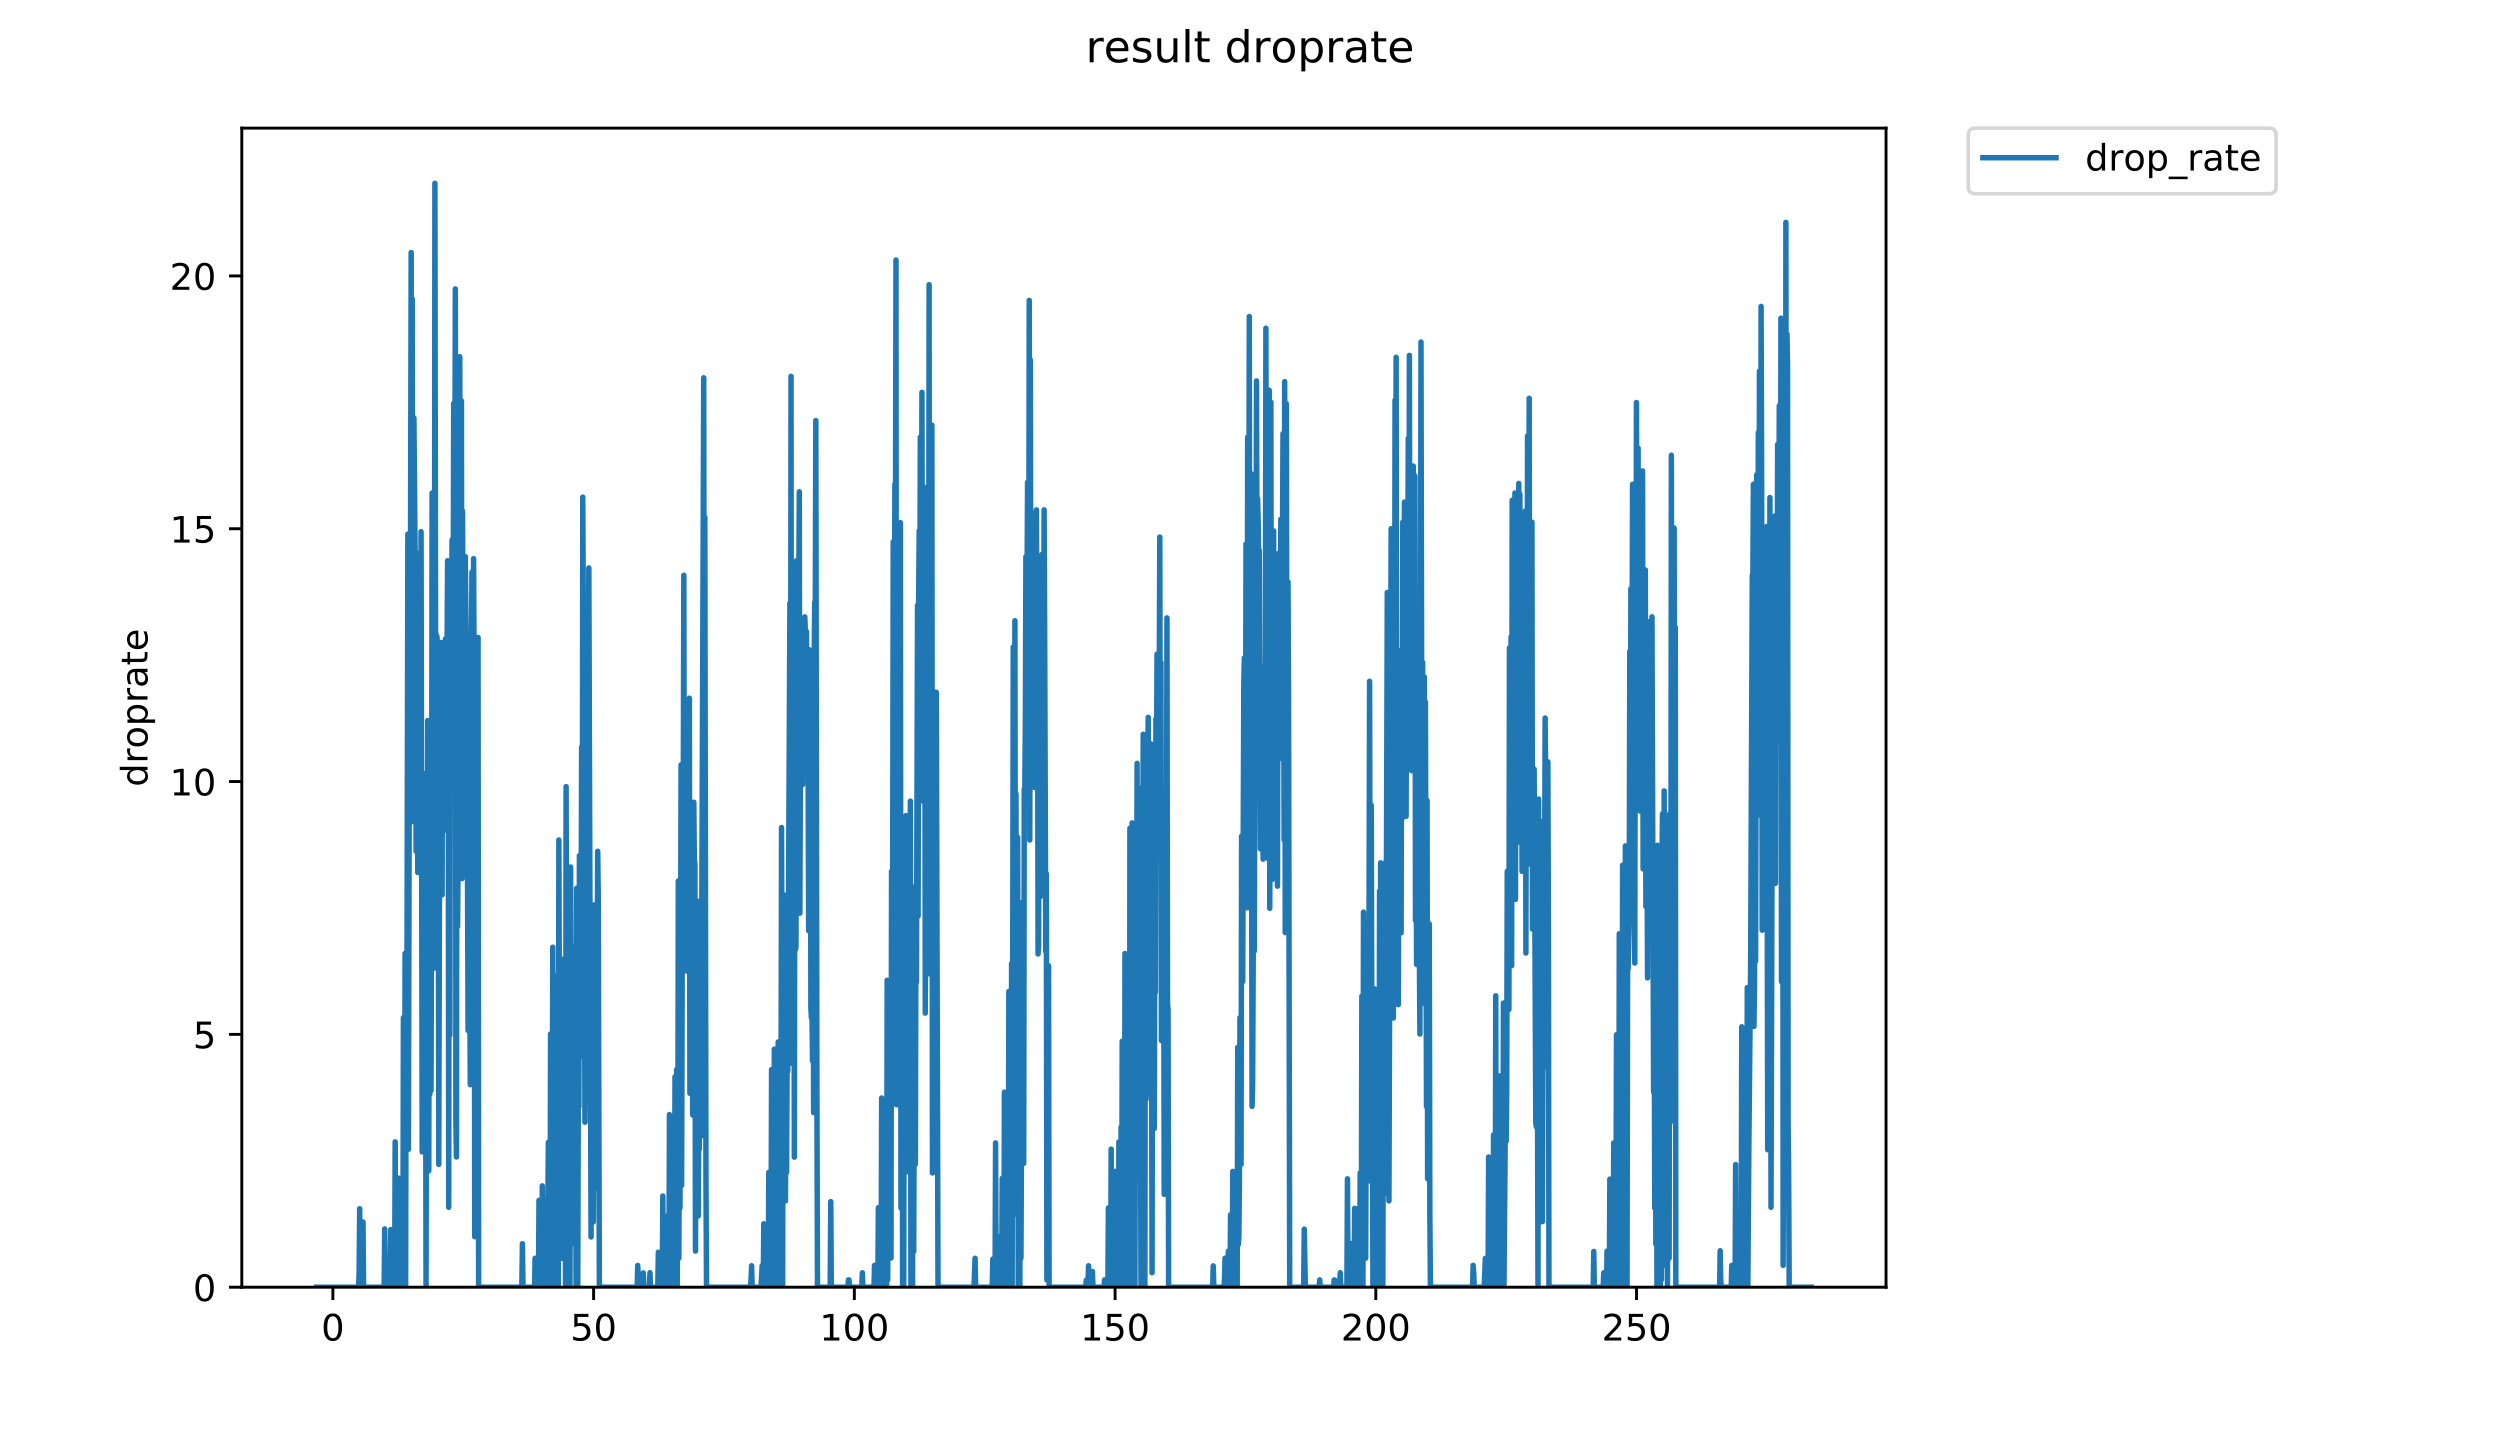 <?xml version="1.0" encoding="utf-8" standalone="no"?>
<!DOCTYPE svg PUBLIC "-//W3C//DTD SVG 1.1//EN"
  "http://www.w3.org/Graphics/SVG/1.1/DTD/svg11.dtd">
<!-- Created with matplotlib (https://matplotlib.org/) -->
<svg height="396pt" version="1.1" viewBox="0 0 684 396" width="684pt" xmlns="http://www.w3.org/2000/svg" xmlns:xlink="http://www.w3.org/1999/xlink">
 <defs>
  <style type="text/css">
*{stroke-linecap:butt;stroke-linejoin:round;}
  </style>
 </defs>
 <g id="figure_1">
  <g id="patch_1">
   <path d="M 0 396 
L 684 396 
L 684 0 
L 0 0 
z
" style="fill:#ffffff;"/>
  </g>
  <g id="axes_1">
   <g id="patch_2">
    <path d="M 66.159 352.174 
L 516.019 352.174 
L 516.019 35.062 
L 66.159 35.062 
z
" style="fill:#ffffff;"/>
   </g>
   <g id="matplotlib.axis_1">
    <g id="xtick_1">
     <g id="line2d_1">
      <defs>
       <path d="M 0 0 
L 0 3.5 
" id="mefcfce3658" style="stroke:#000000;stroke-width:0.8;"/>
      </defs>
      <g>
       <use style="stroke:#000000;stroke-width:0.8;" x="91.073" xlink:href="#mefcfce3658" y="352.174"/>
      </g>
     </g>
     <g id="text_1">
      <!-- 0 -->
      <defs>
       <path d="M 31.781 66.406 
Q 24.172 66.406 20.328 58.906 
Q 16.5 51.422 16.5 36.375 
Q 16.5 21.391 20.328 13.891 
Q 24.172 6.391 31.781 6.391 
Q 39.453 6.391 43.281 13.891 
Q 47.125 21.391 47.125 36.375 
Q 47.125 51.422 43.281 58.906 
Q 39.453 66.406 31.781 66.406 
z
M 31.781 74.219 
Q 44.047 74.219 50.516 64.516 
Q 56.984 54.828 56.984 36.375 
Q 56.984 17.969 50.516 8.266 
Q 44.047 -1.422 31.781 -1.422 
Q 19.531 -1.422 13.062 8.266 
Q 6.594 17.969 6.594 36.375 
Q 6.594 54.828 13.062 64.516 
Q 19.531 74.219 31.781 74.219 
z
" id="DejaVuSans-48"/>
      </defs>
      <g transform="translate(87.891 366.773)scale(0.1 -0.1)">
       <use xlink:href="#DejaVuSans-48"/>
      </g>
     </g>
    </g>
    <g id="xtick_2">
     <g id="line2d_2">
      <g>
       <use style="stroke:#000000;stroke-width:0.8;" x="162.41" xlink:href="#mefcfce3658" y="352.174"/>
      </g>
     </g>
     <g id="text_2">
      <!-- 50 -->
      <defs>
       <path d="M 10.797 72.906 
L 49.516 72.906 
L 49.516 64.594 
L 19.828 64.594 
L 19.828 46.734 
Q 21.969 47.469 24.109 47.828 
Q 26.266 48.188 28.422 48.188 
Q 40.625 48.188 47.75 41.5 
Q 54.891 34.812 54.891 23.391 
Q 54.891 11.625 47.562 5.094 
Q 40.234 -1.422 26.906 -1.422 
Q 22.312 -1.422 17.547 -0.641 
Q 12.797 0.141 7.719 1.703 
L 7.719 11.625 
Q 12.109 9.234 16.797 8.062 
Q 21.484 6.891 26.703 6.891 
Q 35.156 6.891 40.078 11.328 
Q 45.016 15.766 45.016 23.391 
Q 45.016 31 40.078 35.438 
Q 35.156 39.891 26.703 39.891 
Q 22.75 39.891 18.812 39.016 
Q 14.891 38.141 10.797 36.281 
z
" id="DejaVuSans-53"/>
      </defs>
      <g transform="translate(156.048 366.773)scale(0.1 -0.1)">
       <use xlink:href="#DejaVuSans-53"/>
       <use x="63.623" xlink:href="#DejaVuSans-48"/>
      </g>
     </g>
    </g>
    <g id="xtick_3">
     <g id="line2d_3">
      <g>
       <use style="stroke:#000000;stroke-width:0.8;" x="233.747" xlink:href="#mefcfce3658" y="352.174"/>
      </g>
     </g>
     <g id="text_3">
      <!-- 100 -->
      <defs>
       <path d="M 12.406 8.297 
L 28.516 8.297 
L 28.516 63.922 
L 10.984 60.406 
L 10.984 69.391 
L 28.422 72.906 
L 38.281 72.906 
L 38.281 8.297 
L 54.391 8.297 
L 54.391 0 
L 12.406 0 
z
" id="DejaVuSans-49"/>
      </defs>
      <g transform="translate(224.204 366.773)scale(0.1 -0.1)">
       <use xlink:href="#DejaVuSans-49"/>
       <use x="63.623" xlink:href="#DejaVuSans-48"/>
       <use x="127.246" xlink:href="#DejaVuSans-48"/>
      </g>
     </g>
    </g>
    <g id="xtick_4">
     <g id="line2d_4">
      <g>
       <use style="stroke:#000000;stroke-width:0.8;" x="305.085" xlink:href="#mefcfce3658" y="352.174"/>
      </g>
     </g>
     <g id="text_4">
      <!-- 150 -->
      <g transform="translate(295.541 366.773)scale(0.1 -0.1)">
       <use xlink:href="#DejaVuSans-49"/>
       <use x="63.623" xlink:href="#DejaVuSans-53"/>
       <use x="127.246" xlink:href="#DejaVuSans-48"/>
      </g>
     </g>
    </g>
    <g id="xtick_5">
     <g id="line2d_5">
      <g>
       <use style="stroke:#000000;stroke-width:0.8;" x="376.422" xlink:href="#mefcfce3658" y="352.174"/>
      </g>
     </g>
     <g id="text_5">
      <!-- 200 -->
      <defs>
       <path d="M 19.188 8.297 
L 53.609 8.297 
L 53.609 0 
L 7.328 0 
L 7.328 8.297 
Q 12.938 14.109 22.625 23.891 
Q 32.328 33.688 34.812 36.531 
Q 39.547 41.844 41.422 45.531 
Q 43.312 49.219 43.312 52.781 
Q 43.312 58.594 39.234 62.25 
Q 35.156 65.922 28.609 65.922 
Q 23.969 65.922 18.812 64.312 
Q 13.672 62.703 7.812 59.422 
L 7.812 69.391 
Q 13.766 71.781 18.938 73 
Q 24.125 74.219 28.422 74.219 
Q 39.75 74.219 46.484 68.547 
Q 53.219 62.891 53.219 53.422 
Q 53.219 48.922 51.531 44.891 
Q 49.859 40.875 45.406 35.406 
Q 44.188 33.984 37.641 27.219 
Q 31.109 20.453 19.188 8.297 
z
" id="DejaVuSans-50"/>
      </defs>
      <g transform="translate(366.879 366.773)scale(0.1 -0.1)">
       <use xlink:href="#DejaVuSans-50"/>
       <use x="63.623" xlink:href="#DejaVuSans-48"/>
       <use x="127.246" xlink:href="#DejaVuSans-48"/>
      </g>
     </g>
    </g>
    <g id="xtick_6">
     <g id="line2d_6">
      <g>
       <use style="stroke:#000000;stroke-width:0.8;" x="447.76" xlink:href="#mefcfce3658" y="352.174"/>
      </g>
     </g>
     <g id="text_6">
      <!-- 250 -->
      <g transform="translate(438.216 366.773)scale(0.1 -0.1)">
       <use xlink:href="#DejaVuSans-50"/>
       <use x="63.623" xlink:href="#DejaVuSans-53"/>
       <use x="127.246" xlink:href="#DejaVuSans-48"/>
      </g>
     </g>
    </g>
   </g>
   <g id="matplotlib.axis_2">
    <g id="ytick_1">
     <g id="line2d_7">
      <defs>
       <path d="M 0 0 
L -3.5 0 
" id="m36b62165d5" style="stroke:#000000;stroke-width:0.8;"/>
      </defs>
      <g>
       <use style="stroke:#000000;stroke-width:0.8;" x="66.159" xlink:href="#m36b62165d5" y="352.174"/>
      </g>
     </g>
     <g id="text_7">
      <!-- 0 -->
      <g transform="translate(52.796 355.973)scale(0.1 -0.1)">
       <use xlink:href="#DejaVuSans-48"/>
      </g>
     </g>
    </g>
    <g id="ytick_2">
     <g id="line2d_8">
      <g>
       <use style="stroke:#000000;stroke-width:0.8;" x="66.159" xlink:href="#m36b62165d5" y="283.004"/>
      </g>
     </g>
     <g id="text_8">
      <!-- 5 -->
      <g transform="translate(52.796 286.803)scale(0.1 -0.1)">
       <use xlink:href="#DejaVuSans-53"/>
      </g>
     </g>
    </g>
    <g id="ytick_3">
     <g id="line2d_9">
      <g>
       <use style="stroke:#000000;stroke-width:0.8;" x="66.159" xlink:href="#m36b62165d5" y="213.834"/>
      </g>
     </g>
     <g id="text_9">
      <!-- 10 -->
      <g transform="translate(46.434 217.633)scale(0.1 -0.1)">
       <use xlink:href="#DejaVuSans-49"/>
       <use x="63.623" xlink:href="#DejaVuSans-48"/>
      </g>
     </g>
    </g>
    <g id="ytick_4">
     <g id="line2d_10">
      <g>
       <use style="stroke:#000000;stroke-width:0.8;" x="66.159" xlink:href="#m36b62165d5" y="144.663"/>
      </g>
     </g>
     <g id="text_10">
      <!-- 15 -->
      <g transform="translate(46.434 148.463)scale(0.1 -0.1)">
       <use xlink:href="#DejaVuSans-49"/>
       <use x="63.623" xlink:href="#DejaVuSans-53"/>
      </g>
     </g>
    </g>
    <g id="ytick_5">
     <g id="line2d_11">
      <g>
       <use style="stroke:#000000;stroke-width:0.8;" x="66.159" xlink:href="#m36b62165d5" y="75.493"/>
      </g>
     </g>
     <g id="text_11">
      <!-- 20 -->
      <g transform="translate(46.434 79.292)scale(0.1 -0.1)">
       <use xlink:href="#DejaVuSans-50"/>
       <use x="63.623" xlink:href="#DejaVuSans-48"/>
      </g>
     </g>
    </g>
    <g id="text_12">
     <!-- droprate -->
     <defs>
      <path d="M 45.406 46.391 
L 45.406 75.984 
L 54.391 75.984 
L 54.391 0 
L 45.406 0 
L 45.406 8.203 
Q 42.578 3.328 38.25 0.953 
Q 33.938 -1.422 27.875 -1.422 
Q 17.969 -1.422 11.734 6.484 
Q 5.516 14.406 5.516 27.297 
Q 5.516 40.188 11.734 48.094 
Q 17.969 56 27.875 56 
Q 33.938 56 38.25 53.625 
Q 42.578 51.266 45.406 46.391 
z
M 14.797 27.297 
Q 14.797 17.391 18.875 11.75 
Q 22.953 6.109 30.078 6.109 
Q 37.203 6.109 41.297 11.75 
Q 45.406 17.391 45.406 27.297 
Q 45.406 37.203 41.297 42.844 
Q 37.203 48.484 30.078 48.484 
Q 22.953 48.484 18.875 42.844 
Q 14.797 37.203 14.797 27.297 
z
" id="DejaVuSans-100"/>
      <path d="M 41.109 46.297 
Q 39.594 47.172 37.812 47.578 
Q 36.031 48 33.891 48 
Q 26.266 48 22.188 43.047 
Q 18.109 38.094 18.109 28.812 
L 18.109 0 
L 9.078 0 
L 9.078 54.688 
L 18.109 54.688 
L 18.109 46.188 
Q 20.953 51.172 25.484 53.578 
Q 30.031 56 36.531 56 
Q 37.453 56 38.578 55.875 
Q 39.703 55.766 41.062 55.516 
z
" id="DejaVuSans-114"/>
      <path d="M 30.609 48.391 
Q 23.391 48.391 19.188 42.75 
Q 14.984 37.109 14.984 27.297 
Q 14.984 17.484 19.156 11.844 
Q 23.344 6.203 30.609 6.203 
Q 37.797 6.203 41.984 11.859 
Q 46.188 17.531 46.188 27.297 
Q 46.188 37.016 41.984 42.703 
Q 37.797 48.391 30.609 48.391 
z
M 30.609 56 
Q 42.328 56 49.016 48.375 
Q 55.719 40.766 55.719 27.297 
Q 55.719 13.875 49.016 6.219 
Q 42.328 -1.422 30.609 -1.422 
Q 18.844 -1.422 12.172 6.219 
Q 5.516 13.875 5.516 27.297 
Q 5.516 40.766 12.172 48.375 
Q 18.844 56 30.609 56 
z
" id="DejaVuSans-111"/>
      <path d="M 18.109 8.203 
L 18.109 -20.797 
L 9.078 -20.797 
L 9.078 54.688 
L 18.109 54.688 
L 18.109 46.391 
Q 20.953 51.266 25.266 53.625 
Q 29.594 56 35.594 56 
Q 45.562 56 51.781 48.094 
Q 58.016 40.188 58.016 27.297 
Q 58.016 14.406 51.781 6.484 
Q 45.562 -1.422 35.594 -1.422 
Q 29.594 -1.422 25.266 0.953 
Q 20.953 3.328 18.109 8.203 
z
M 48.688 27.297 
Q 48.688 37.203 44.609 42.844 
Q 40.531 48.484 33.406 48.484 
Q 26.266 48.484 22.188 42.844 
Q 18.109 37.203 18.109 27.297 
Q 18.109 17.391 22.188 11.75 
Q 26.266 6.109 33.406 6.109 
Q 40.531 6.109 44.609 11.75 
Q 48.688 17.391 48.688 27.297 
z
" id="DejaVuSans-112"/>
      <path d="M 34.281 27.484 
Q 23.391 27.484 19.188 25 
Q 14.984 22.516 14.984 16.5 
Q 14.984 11.719 18.141 8.906 
Q 21.297 6.109 26.703 6.109 
Q 34.188 6.109 38.703 11.406 
Q 43.219 16.703 43.219 25.484 
L 43.219 27.484 
z
M 52.203 31.203 
L 52.203 0 
L 43.219 0 
L 43.219 8.297 
Q 40.141 3.328 35.547 0.953 
Q 30.953 -1.422 24.312 -1.422 
Q 15.922 -1.422 10.953 3.297 
Q 6 8.016 6 15.922 
Q 6 25.141 12.172 29.828 
Q 18.359 34.516 30.609 34.516 
L 43.219 34.516 
L 43.219 35.406 
Q 43.219 41.609 39.141 45 
Q 35.062 48.391 27.688 48.391 
Q 23 48.391 18.547 47.266 
Q 14.109 46.141 10.016 43.891 
L 10.016 52.203 
Q 14.938 54.109 19.578 55.047 
Q 24.219 56 28.609 56 
Q 40.484 56 46.344 49.844 
Q 52.203 43.703 52.203 31.203 
z
" id="DejaVuSans-97"/>
      <path d="M 18.312 70.219 
L 18.312 54.688 
L 36.812 54.688 
L 36.812 47.703 
L 18.312 47.703 
L 18.312 18.016 
Q 18.312 11.328 20.141 9.422 
Q 21.969 7.516 27.594 7.516 
L 36.812 7.516 
L 36.812 0 
L 27.594 0 
Q 17.188 0 13.234 3.875 
Q 9.281 7.766 9.281 18.016 
L 9.281 47.703 
L 2.688 47.703 
L 2.688 54.688 
L 9.281 54.688 
L 9.281 70.219 
z
" id="DejaVuSans-116"/>
      <path d="M 56.203 29.594 
L 56.203 25.203 
L 14.891 25.203 
Q 15.484 15.922 20.484 11.062 
Q 25.484 6.203 34.422 6.203 
Q 39.594 6.203 44.453 7.469 
Q 49.312 8.734 54.109 11.281 
L 54.109 2.781 
Q 49.266 0.734 44.188 -0.344 
Q 39.109 -1.422 33.891 -1.422 
Q 20.797 -1.422 13.156 6.188 
Q 5.516 13.812 5.516 26.812 
Q 5.516 40.234 12.766 48.109 
Q 20.016 56 32.328 56 
Q 43.359 56 49.781 48.891 
Q 56.203 41.797 56.203 29.594 
z
M 47.219 32.234 
Q 47.125 39.594 43.094 43.984 
Q 39.062 48.391 32.422 48.391 
Q 24.906 48.391 20.391 44.141 
Q 15.875 39.891 15.188 32.172 
z
" id="DejaVuSans-101"/>
     </defs>
     <g transform="translate(40.354 215.236)rotate(-90)scale(0.1 -0.1)">
      <use xlink:href="#DejaVuSans-100"/>
      <use x="63.477" xlink:href="#DejaVuSans-114"/>
      <use x="104.559" xlink:href="#DejaVuSans-111"/>
      <use x="165.74" xlink:href="#DejaVuSans-112"/>
      <use x="229.217" xlink:href="#DejaVuSans-114"/>
      <use x="270.33" xlink:href="#DejaVuSans-97"/>
      <use x="331.609" xlink:href="#DejaVuSans-116"/>
      <use x="370.818" xlink:href="#DejaVuSans-101"/>
     </g>
    </g>
   </g>
   <g id="line2d_12">
    <path clip-path="url(#pb8de687a4a)" d="M 86.607 352.174 
L 98.104 352.174 
L 98.256 348.233 
L 98.409 330.711 
L 98.561 352.174 
L 99.165 352.174 
L 99.316 334.337 
L 99.467 352.174 
L 105.104 352.174 
L 105.254 336.227 
L 105.404 352.174 
L 106.004 352.174 
L 106.155 346.237 
L 106.305 352.174 
L 106.757 352.174 
L 106.909 336.409 
L 107.059 352.174 
L 107.968 352.174 
L 108.118 312.421 
L 108.268 352.174 
L 108.568 352.174 
L 108.718 324.307 
L 108.868 352.174 
L 109.018 352.174 
L 109.168 322.359 
L 109.318 352.174 
L 109.468 352.174 
L 109.62 332.524 
L 109.77 352.174 
L 109.924 352.174 
L 110.074 322.402 
L 110.223 352.174 
L 110.373 278.419 
L 110.524 352.174 
L 110.675 352.174 
L 110.826 260.873 
L 110.977 352.174 
L 111.128 273.009 
L 111.28 301.227 
L 111.585 146.135 
L 111.735 314.463 
L 112.038 187.436 
L 112.192 209.937 
L 112.492 69.114 
L 112.643 160.474 
L 112.794 81.808 
L 112.945 224.781 
L 113.095 128.213 
L 113.246 114.339 
L 113.697 165.335 
L 113.848 232.915 
L 113.999 164.961 
L 114.299 238.715 
L 114.6 151.421 
L 114.753 160.415 
L 114.903 215.026 
L 115.054 189.886 
L 115.204 145.458 
L 115.509 315.153 
L 115.66 211.455 
L 115.81 243.01 
L 115.961 219.193 
L 116.112 312.592 
L 116.262 243.167 
L 116.413 258.889 
L 116.563 352.174 
L 116.714 272.554 
L 116.864 280.721 
L 117.015 197.137 
L 117.165 221.177 
L 117.315 320.326 
L 117.465 212.838 
L 117.618 299.268 
L 117.769 257.312 
L 117.919 298.353 
L 118.069 254.499 
L 118.218 134.896 
L 118.369 224.781 
L 118.519 242.696 
L 118.669 167.057 
L 118.819 264.843 
L 118.986 50.163 
L 119.29 259.421 
L 119.44 173.798 
L 119.592 174.561 
L 119.743 239.686 
L 119.896 211.09 
L 120.047 318.577 
L 120.35 195.375 
L 120.502 240.165 
L 120.653 175.78 
L 120.953 244.841 
L 121.104 179.497 
L 121.257 182.419 
L 121.41 209.736 
L 121.562 180.482 
L 121.713 186.402 
L 121.865 174.814 
L 122.015 227.132 
L 122.466 153.409 
L 122.616 171.298 
L 122.767 330.31 
L 122.919 173.353 
L 123.071 283.201 
L 123.222 178.508 
L 123.374 193.004 
L 123.526 187.343 
L 123.677 147.74 
L 123.827 149.725 
L 123.978 177.762 
L 124.129 110.375 
L 124.28 213.437 
L 124.581 79.055 
L 124.733 306.849 
L 124.884 316.55 
L 125.036 162.103 
L 125.188 253.5 
L 125.339 233.766 
L 125.793 97.596 
L 125.944 207.698 
L 126.247 109.681 
L 126.397 240.384 
L 126.548 139.801 
L 126.852 216.969 
L 127.005 154.545 
L 127.155 177.009 
L 127.306 152.283 
L 127.76 199.125 
L 128.065 281.931 
L 128.216 227.49 
L 128.37 240.955 
L 128.671 296.759 
L 128.975 178.756 
L 129.126 156.521 
L 129.429 205.627 
L 129.58 152.853 
L 129.731 187.672 
L 129.883 338.36 
L 130.035 177.283 
L 130.186 279.051 
L 130.338 204.585 
L 130.488 207.491 
L 130.64 217.786 
L 130.795 174.418 
L 130.952 352.174 
L 142.778 352.174 
L 142.929 340.282 
L 143.08 352.174 
L 146.252 352.174 
L 146.403 344.258 
L 146.554 352.174 
L 147.315 352.174 
L 147.466 328.425 
L 147.617 352.174 
L 148.068 352.174 
L 148.219 350.192 
L 148.37 324.466 
L 148.521 350.198 
L 148.672 352.174 
L 148.823 352.174 
L 149.124 348.21 
L 149.275 328.425 
L 149.426 352.174 
L 149.728 352.174 
L 150.03 312.535 
L 150.181 352.174 
L 150.332 328.391 
L 150.484 352.174 
L 150.635 282.905 
L 150.786 352.174 
L 151.087 318.481 
L 151.238 259.155 
L 151.39 352.174 
L 151.542 269.406 
L 151.693 352.174 
L 151.844 302.625 
L 151.995 300.717 
L 152.146 304.607 
L 152.296 320.463 
L 152.447 352.174 
L 152.598 266.828 
L 152.749 352.174 
L 152.901 229.819 
L 153.208 330.861 
L 153.359 328.459 
L 153.517 333.119 
L 153.668 303.117 
L 153.82 304.811 
L 153.972 344.347 
L 154.126 262.419 
L 154.277 324.663 
L 154.429 269.524 
L 154.58 292.885 
L 154.732 352.174 
L 154.883 215.223 
L 155.186 322.614 
L 155.488 300.864 
L 155.645 304.602 
L 155.797 252.24 
L 155.948 352.174 
L 156.099 237.221 
L 156.552 340.299 
L 156.703 259.155 
L 156.859 305.868 
L 157.01 293.222 
L 157.162 302.908 
L 157.313 269.17 
L 157.466 287.419 
L 157.619 352.174 
L 157.772 243.06 
L 158.074 352.174 
L 158.225 296.759 
L 158.376 302.767 
L 158.528 234.103 
L 158.679 274.432 
L 158.83 249.845 
L 158.986 257.763 
L 159.137 204.374 
L 159.288 289.023 
L 159.44 136.017 
L 159.591 167.323 
L 159.742 243.478 
L 159.893 253.218 
L 160.045 307.042 
L 160.349 248.173 
L 160.5 214.031 
L 160.802 203.527 
L 160.953 188.842 
L 161.105 155.388 
L 161.558 293.389 
L 161.71 338.438 
L 161.863 257.851 
L 162.013 282.706 
L 162.164 280.824 
L 162.315 334.311 
L 162.466 302.696 
L 162.617 247.58 
L 162.768 296.759 
L 162.919 257.312 
L 163.072 324.702 
L 163.226 324.972 
L 163.527 232.915 
L 163.677 244.841 
L 163.987 352.174 
L 174.33 352.174 
L 174.48 346.22 
L 174.783 352.174 
L 175.862 352.174 
L 176.016 348.277 
L 176.166 352.174 
L 177.68 352.174 
L 177.831 348.216 
L 177.982 352.174 
L 179.968 352.174 
L 180.124 342.607 
L 180.584 352.174 
L 181.189 352.174 
L 181.345 327.231 
L 181.5 352.174 
L 181.951 352.174 
L 182.102 344.246 
L 182.253 352.174 
L 182.555 352.174 
L 182.86 332.383 
L 183.01 352.174 
L 183.162 304.946 
L 183.313 352.174 
L 183.466 352.174 
L 183.617 318.577 
L 183.768 350.195 
L 183.921 324.78 
L 184.073 334.463 
L 184.226 330.711 
L 184.38 317.2 
L 184.53 346.237 
L 184.681 294.615 
L 184.832 296.996 
L 184.983 352.174 
L 185.134 292.63 
L 185.284 352.174 
L 185.435 328.425 
L 185.586 241.025 
L 185.736 344.224 
L 185.886 286.393 
L 186.038 330.528 
L 186.339 209.269 
L 186.489 324.307 
L 186.794 211.29 
L 186.945 219.193 
L 187.095 157.384 
L 187.245 238.715 
L 187.547 209.881 
L 187.697 223.162 
L 187.848 195.6 
L 188 265.711 
L 188.151 265.093 
L 188.454 195.15 
L 188.606 191.039 
L 188.758 299.117 
L 189.063 232.475 
L 189.214 235.573 
L 189.517 305.08 
L 189.667 276.535 
L 189.82 219.492 
L 189.973 235.267 
L 190.126 236.4 
L 190.277 342.293 
L 190.728 246.525 
L 191.032 332.69 
L 191.182 306.524 
L 191.332 314.409 
L 191.482 296.36 
L 191.784 310.849 
L 192.237 187.436 
L 192.537 103.36 
L 192.688 215.223 
L 192.839 141.483 
L 193.148 322.853 
L 193.306 352.174 
L 205.334 352.174 
L 205.486 350.212 
L 205.639 346.304 
L 205.79 352.174 
L 208.22 352.174 
L 208.523 346.262 
L 208.674 352.174 
L 208.825 352.174 
L 208.976 334.827 
L 209.128 352.174 
L 210.188 352.174 
L 210.341 320.778 
L 210.492 352.174 
L 210.798 352.174 
L 210.949 348.216 
L 211.099 292.63 
L 211.4 352.174 
L 211.552 336.431 
L 211.705 352.174 
L 211.856 287.05 
L 212.007 352.174 
L 212.158 322.445 
L 212.461 352.174 
L 212.612 316.702 
L 212.764 352.174 
L 212.915 285.076 
L 213.067 342.335 
L 213.374 299.64 
L 213.677 306.719 
L 213.83 226.41 
L 214.134 352.174 
L 214.287 244.706 
L 214.439 306.913 
L 214.593 303.531 
L 214.749 266.07 
L 214.901 328.56 
L 215.053 281.331 
L 215.205 320.733 
L 215.36 288.414 
L 215.512 293.222 
L 215.965 197.803 
L 216.116 164.961 
L 216.27 253.221 
L 216.423 102.965 
L 216.573 290.909 
L 216.724 280.824 
L 216.876 212.655 
L 217.027 259.022 
L 217.178 193.618 
L 217.329 316.601 
L 217.479 207.076 
L 217.632 259.816 
L 217.782 258.889 
L 217.932 153.409 
L 218.083 246.677 
L 218.234 164.426 
L 218.385 192.094 
L 218.69 134.56 
L 218.842 249.845 
L 218.992 210.848 
L 219.142 201.113 
L 219.292 176.504 
L 219.442 212.838 
L 219.591 214.631 
L 219.741 182.981 
L 220.041 186.485 
L 220.191 168.783 
L 220.343 172.844 
L 220.495 201.079 
L 220.645 172.77 
L 220.795 208.651 
L 220.946 185.69 
L 221.096 207.491 
L 221.246 254.639 
L 221.397 177.762 
L 221.548 231.275 
L 221.704 190.102 
L 221.856 275.754 
L 222.006 278.525 
L 222.156 276.643 
L 222.306 290.29 
L 222.456 230.753 
L 222.606 304.402 
L 222.756 180.743 
L 222.906 164.796 
L 223.056 168.783 
L 223.208 115.075 
L 223.509 300.421 
L 223.662 352.174 
L 227.14 352.174 
L 227.294 328.76 
L 227.446 352.174 
L 231.976 352.174 
L 232.127 350.181 
L 232.277 350.192 
L 232.43 352.174 
L 235.782 352.174 
L 235.934 348.238 
L 236.085 352.174 
L 239.118 352.174 
L 239.268 346.194 
L 239.417 352.174 
L 240.168 352.174 
L 240.319 330.435 
L 240.47 352.174 
L 241.07 352.174 
L 241.22 300.421 
L 241.37 352.174 
L 241.676 352.174 
L 241.825 348.199 
L 241.976 322.359 
L 242.126 352.174 
L 242.276 324.267 
L 242.426 332.269 
L 242.576 352.174 
L 242.725 268.21 
L 242.875 350.175 
L 243.024 312.249 
L 243.326 318.335 
L 243.476 276.426 
L 243.775 344.178 
L 243.925 238.388 
L 244.075 256.354 
L 244.226 243.322 
L 244.382 148.223 
L 244.538 231.961 
L 244.839 132.492 
L 244.99 150.015 
L 245.141 71.139 
L 245.291 302.268 
L 245.593 146.933 
L 245.745 241.502 
L 245.895 215.419 
L 246.045 211.051 
L 246.197 273.122 
L 246.348 142.986 
L 246.5 330.497 
L 246.651 310.672 
L 246.803 238.2 
L 246.954 352.174 
L 247.106 227.845 
L 247.261 352.174 
L 247.414 255.025 
L 247.565 312.592 
L 247.717 293.222 
L 247.868 223.162 
L 248.019 296.838 
L 248.322 247.878 
L 248.474 320.599 
L 248.625 237.549 
L 248.777 236.4 
L 248.927 260.873 
L 249.078 219.193 
L 249.229 352.174 
L 249.38 298.508 
L 249.531 294.862 
L 249.681 352.174 
L 249.831 242.696 
L 249.985 342.404 
L 250.289 255.336 
L 250.439 318.529 
L 250.59 258.62 
L 250.74 268.693 
L 251.04 165.603 
L 251.191 250.658 
L 251.341 163.076 
L 251.491 145.161 
L 251.643 183.179 
L 251.793 119.619 
L 251.944 199.125 
L 252.094 173.028 
L 252.244 107.341 
L 252.394 207.076 
L 252.545 153.123 
L 252.695 219.383 
L 252.845 194.924 
L 252.999 133.33 
L 253.15 277.182 
L 253.301 245.607 
L 253.452 163.888 
L 253.603 182.213 
L 253.754 147.74 
L 253.904 216.819 
L 254.054 222.977 
L 254.204 77.878 
L 254.355 266.459 
L 254.505 246.98 
L 254.656 157.664 
L 254.813 247.081 
L 254.963 116.321 
L 255.116 320.911 
L 255.268 307.042 
L 255.418 189.187 
L 255.57 294.943 
L 255.721 259.288 
L 255.871 298.585 
L 256.022 288.752 
L 256.173 189.421 
L 256.637 352.174 
L 266.48 352.174 
L 266.783 344.269 
L 266.934 352.174 
L 271.478 352.174 
L 271.634 344.489 
L 271.786 352.174 
L 272.24 352.174 
L 272.392 312.705 
L 272.543 352.174 
L 273.299 352.174 
L 273.45 338.34 
L 273.601 352.174 
L 274.053 352.174 
L 274.203 322.402 
L 274.355 352.174 
L 274.656 352.174 
L 274.807 298.814 
L 274.958 352.174 
L 275.109 352.174 
L 275.26 326.409 
L 275.411 352.174 
L 275.562 352.174 
L 275.714 324.506 
L 275.865 352.174 
L 276.016 271.262 
L 276.167 352.174 
L 276.317 352.174 
L 276.468 312.478 
L 276.619 352.174 
L 276.77 263.62 
L 276.922 352.174 
L 277.223 177.009 
L 277.374 289.023 
L 277.676 169.834 
L 277.826 272.668 
L 277.976 217.208 
L 278.127 332.298 
L 278.278 298.585 
L 278.428 229.117 
L 278.579 352.174 
L 278.729 326.409 
L 278.88 266.828 
L 279.03 352.174 
L 279.18 276.643 
L 279.331 344.212 
L 279.783 246.829 
L 279.933 248.518 
L 280.083 318.287 
L 280.235 216.004 
L 280.386 215.81 
L 280.536 197.137 
L 280.687 152.283 
L 280.838 191.865 
L 281.143 131.998 
L 281.294 200.433 
L 281.445 185.69 
L 281.597 82.193 
L 281.748 229.819 
L 281.899 98.484 
L 282.051 192.777 
L 282.202 184.906 
L 282.354 198.243 
L 282.505 192.55 
L 282.656 140.408 
L 282.958 215.419 
L 283.11 151.738 
L 283.261 168.116 
L 283.412 205.088 
L 283.562 139.495 
L 283.712 185.211 
L 283.862 175.019 
L 284.013 261.004 
L 284.164 258.889 
L 284.314 184.971 
L 284.616 245.302 
L 285.068 151.709 
L 285.219 215.419 
L 285.369 183.949 
L 285.52 181.236 
L 285.67 139.495 
L 285.82 173.028 
L 286.125 260.338 
L 286.275 239.041 
L 286.425 350.184 
L 286.575 272.324 
L 286.725 276.426 
L 286.878 264.246 
L 287.037 352.174 
L 297.059 352.174 
L 297.214 350.25 
L 297.37 352.174 
L 297.672 352.174 
L 297.825 346.312 
L 297.977 352.174 
L 298.735 352.174 
L 298.887 347.878 
L 299.037 352.174 
L 302.06 352.174 
L 302.209 350.175 
L 302.359 352.174 
L 303.109 352.174 
L 303.26 330.497 
L 303.411 352.174 
L 303.862 352.174 
L 304.012 314.409 
L 304.163 350.189 
L 304.315 352.174 
L 304.924 352.174 
L 305.074 344.235 
L 305.225 320.463 
L 305.375 352.174 
L 305.676 352.174 
L 305.979 346.296 
L 306.129 312.421 
L 306.279 352.174 
L 306.579 352.174 
L 306.729 308.383 
L 306.883 352.174 
L 307.034 284.884 
L 307.184 352.174 
L 307.336 310.731 
L 307.486 324.307 
L 307.637 352.174 
L 307.787 260.873 
L 307.937 352.174 
L 308.088 304.471 
L 308.39 338.281 
L 308.543 299.343 
L 308.694 352.174 
L 308.845 275.318 
L 308.997 352.174 
L 309.146 226.591 
L 309.296 340.197 
L 309.446 244.532 
L 309.596 352.174 
L 309.746 225.147 
L 309.896 306.26 
L 310.05 278.028 
L 310.201 328.526 
L 310.357 275.211 
L 310.508 352.174 
L 310.659 275.318 
L 310.811 255.474 
L 310.962 261.781 
L 311.113 208.857 
L 311.268 301.727 
L 311.72 215.615 
L 312.177 352.174 
L 312.478 246.677 
L 312.628 266.828 
L 312.779 200.895 
L 312.93 295.025 
L 313.087 271.587 
L 313.24 352.174 
L 313.393 229.421 
L 313.544 300.791 
L 313.695 296.679 
L 313.845 298.43 
L 313.998 209.131 
L 314.149 196.27 
L 314.3 269.051 
L 314.603 227.49 
L 314.754 258.485 
L 314.904 203.527 
L 315.205 348.205 
L 315.356 258.889 
L 315.657 278.631 
L 315.808 308.758 
L 315.959 255.197 
L 316.111 271.492 
L 316.261 196.691 
L 316.411 212.838 
L 316.561 179 
L 316.715 227.648 
L 316.866 184.189 
L 317.017 229.293 
L 317.319 146.933 
L 317.469 234.903 
L 317.62 181.236 
L 317.77 284.691 
L 317.921 271.03 
L 318.072 217.786 
L 318.223 218.81 
L 318.373 251.094 
L 318.526 326.773 
L 318.676 274.656 
L 318.827 268.813 
L 318.978 217.401 
L 319.128 244.532 
L 319.278 169.047 
L 319.428 274.544 
L 319.578 276.316 
L 319.734 352.174 
L 331.788 352.174 
L 331.942 346.353 
L 332.097 352.174 
L 334.871 352.174 
L 335.022 350.192 
L 335.172 344.235 
L 335.323 346.203 
L 335.473 352.174 
L 335.774 352.174 
L 335.925 350.195 
L 336.077 342.335 
L 336.228 352.174 
L 336.529 352.174 
L 336.68 332.383 
L 336.836 350.255 
L 336.986 352.174 
L 337.137 352.174 
L 337.288 320.508 
L 337.438 352.174 
L 337.59 340.282 
L 337.74 352.174 
L 338.041 352.174 
L 338.192 320.463 
L 338.493 352.174 
L 338.643 286.582 
L 338.797 340.5 
L 338.95 338.554 
L 339.101 322.445 
L 339.25 278.419 
L 339.552 318.577 
L 339.702 228.762 
L 339.853 231.101 
L 340.003 268.573 
L 340.305 186.962 
L 340.456 179.991 
L 340.756 227.132 
L 340.907 148.849 
L 341.207 248.369 
L 341.357 119.619 
L 341.508 238.878 
L 341.809 86.592 
L 341.96 238.878 
L 342.263 129.557 
L 342.565 302.696 
L 342.716 296.6 
L 343.019 232.475 
L 343.171 260.208 
L 343.322 199.345 
L 343.472 185.211 
L 343.622 184.971 
L 343.774 104.224 
L 343.925 157.664 
L 344.076 136.45 
L 344.229 142.508 
L 344.381 153.42 
L 344.531 150.592 
L 344.838 232.215 
L 345.14 182.455 
L 345.293 217.351 
L 345.444 221.552 
L 345.594 235.071 
L 345.747 232.305 
L 345.899 198.462 
L 346.2 183.224 
L 346.35 89.804 
L 346.501 191.636 
L 346.653 203.252 
L 346.803 123.265 
L 346.954 234.903 
L 347.104 191.405 
L 347.255 106.763 
L 347.405 248.518 
L 347.706 110.029 
L 347.858 218.36 
L 348.008 150.015 
L 348.158 240.545 
L 348.461 145.255 
L 348.613 219.573 
L 348.764 205.509 
L 348.914 159.649 
L 349.064 191.174 
L 349.215 159.649 
L 349.365 167.057 
L 349.518 242.442 
L 349.668 165.603 
L 349.819 151.421 
L 350.126 181.909 
L 350.276 176.032 
L 350.427 142.087 
L 350.578 207.491 
L 351.03 118.638 
L 351.336 229.819 
L 351.486 104.43 
L 351.641 255.161 
L 351.944 110.471 
L 352.095 201.976 
L 352.245 165.603 
L 352.401 159.231 
L 352.553 193.455 
L 352.863 352.174 
L 356.687 352.174 
L 356.838 336.296 
L 357.144 352.174 
L 360.924 352.174 
L 361.074 350.187 
L 361.225 352.174 
L 364.869 352.174 
L 365.02 350.204 
L 365.173 350.215 
L 365.325 352.174 
L 366.54 352.174 
L 366.691 348.216 
L 366.842 352.174 
L 368.51 352.174 
L 368.664 322.53 
L 368.817 352.174 
L 369.572 352.174 
L 369.722 340.248 
L 369.872 352.174 
L 370.478 352.174 
L 370.63 330.62 
L 370.781 352.174 
L 370.932 346.22 
L 371.234 352.174 
L 371.386 352.174 
L 371.539 330.65 
L 371.689 352.174 
L 371.991 352.174 
L 372.144 320.911 
L 372.446 352.174 
L 372.596 272.554 
L 372.9 352.174 
L 373.051 249.553 
L 373.203 334.463 
L 373.353 332.298 
L 373.506 310.849 
L 373.656 344.235 
L 373.807 295.025 
L 373.958 296.6 
L 374.108 252.361 
L 374.258 260.742 
L 374.413 323.111 
L 374.716 186.402 
L 374.867 263.241 
L 375.018 251.383 
L 375.17 220.328 
L 375.322 277.395 
L 375.473 286.863 
L 375.625 352.174 
L 375.777 285.551 
L 375.929 328.56 
L 376.079 270.563 
L 376.231 298.89 
L 376.381 284.884 
L 376.535 352.174 
L 376.689 272.512 
L 376.84 352.174 
L 376.99 352.174 
L 377.14 340.214 
L 377.291 344.258 
L 377.442 243.788 
L 377.593 352.174 
L 377.745 236.07 
L 377.895 352.174 
L 378.045 342.236 
L 378.195 324.347 
L 378.346 352.174 
L 378.499 279.57 
L 378.651 326.701 
L 378.802 306.524 
L 378.952 324.387 
L 379.104 235.905 
L 379.254 262.73 
L 379.56 162.103 
L 379.71 253.218 
L 379.862 214.031 
L 380.013 328.56 
L 380.618 144.663 
L 380.768 256.492 
L 380.919 217.978 
L 381.069 232.571 
L 381.219 278.525 
L 381.37 154.545 
L 381.523 236.4 
L 381.68 109.505 
L 381.832 209.333 
L 381.982 97.755 
L 382.133 214.031 
L 382.435 198.462 
L 382.586 274.878 
L 382.738 189.886 
L 382.892 219.762 
L 383.043 196.27 
L 383.195 202.829 
L 383.346 255.197 
L 383.497 177.762 
L 383.648 223.898 
L 383.798 142.869 
L 383.949 207.491 
L 384.1 213.437 
L 384.252 137.372 
L 384.404 199.117 
L 384.554 147.446 
L 384.705 223.347 
L 385.005 139.495 
L 385.155 159.649 
L 385.306 119.953 
L 385.457 200 
L 385.608 97.232 
L 385.76 203.952 
L 385.911 184.189 
L 386.062 143.77 
L 386.212 210.848 
L 386.363 167.72 
L 386.514 157.104 
L 386.665 127.519 
L 386.968 162.721 
L 387.119 130.195 
L 387.271 251.813 
L 387.422 215.81 
L 387.574 263.872 
L 387.726 257.717 
L 387.878 201.976 
L 388.028 250.804 
L 388.178 169.573 
L 388.329 259.288 
L 388.481 282.905 
L 388.785 93.594 
L 389.086 253.218 
L 389.236 181.236 
L 389.386 230.578 
L 389.538 216.004 
L 389.688 185.211 
L 389.839 274.656 
L 389.99 192.094 
L 390.293 302.767 
L 390.444 219.001 
L 390.595 322.487 
L 390.745 268.573 
L 390.898 301.227 
L 391.048 252.792 
L 391.206 332.524 
L 391.364 352.174 
L 402.897 352.174 
L 403.047 346.203 
L 403.197 348.187 
L 403.346 352.174 
L 406.082 352.174 
L 406.384 344.303 
L 406.534 352.174 
L 407.133 352.174 
L 407.285 316.55 
L 407.434 352.174 
L 408.034 352.174 
L 408.184 342.207 
L 408.334 352.174 
L 408.484 352.174 
L 408.634 310.493 
L 408.785 352.174 
L 409.085 352.174 
L 409.234 272.439 
L 409.385 352.174 
L 409.834 352.174 
L 409.984 348.187 
L 410.134 352.174 
L 410.283 294.366 
L 410.434 352.174 
L 410.883 352.174 
L 411.033 298.275 
L 411.182 352.174 
L 411.332 274.432 
L 411.483 352.174 
L 411.784 316.448 
L 411.934 276.535 
L 412.084 312.249 
L 412.234 298.275 
L 412.383 238.388 
L 412.533 272.324 
L 412.683 262.213 
L 412.832 276.207 
L 412.983 177.261 
L 413.282 204.664 
L 413.432 174.251 
L 413.581 264.212 
L 413.731 136.889 
L 413.881 238.058 
L 414.032 245.91 
L 414.182 184.489 
L 414.332 190.943 
L 414.482 134.896 
L 414.634 246.061 
L 414.786 169.423 
L 414.938 189.074 
L 415.088 170.777 
L 415.388 182.492 
L 415.537 132.269 
L 415.687 230.403 
L 415.837 135.208 
L 415.987 226.41 
L 416.137 166.79 
L 416.286 174.507 
L 416.436 238.388 
L 416.585 204.238 
L 416.735 216.429 
L 416.885 144.563 
L 417.034 216.429 
L 417.336 139.801 
L 417.486 260.742 
L 417.636 185.211 
L 417.787 217.014 
L 417.937 119.284 
L 418.086 124.601 
L 418.238 168.902 
L 418.388 108.982 
L 418.538 222.604 
L 418.689 149.725 
L 418.838 236.558 
L 418.988 218.618 
L 419.138 142.869 
L 419.291 254.199 
L 419.441 227.132 
L 419.741 210.44 
L 420.194 307.106 
L 420.344 308.32 
L 420.494 306.326 
L 420.643 294.283 
L 420.793 352.174 
L 420.943 218.618 
L 421.094 244.995 
L 421.244 296.44 
L 421.394 284.399 
L 421.544 334.285 
L 421.694 232.571 
L 421.994 334.234 
L 422.144 280.309 
L 422.293 292.286 
L 422.443 224.414 
L 422.593 246.525 
L 422.743 196.466 
L 422.894 213.437 
L 423.044 213.039 
L 423.194 288.478 
L 423.494 208.444 
L 423.643 254.358 
L 423.793 352.174 
L 435.903 352.174 
L 436.056 342.391 
L 436.208 352.174 
L 438.628 352.174 
L 438.78 348.244 
L 438.932 348.238 
L 439.082 352.174 
L 439.536 352.174 
L 439.687 342.307 
L 439.84 352.174 
L 440.302 352.174 
L 440.453 322.614 
L 440.756 352.174 
L 440.908 352.174 
L 441.059 342.293 
L 441.212 352.174 
L 441.364 352.174 
L 441.515 312.705 
L 441.667 352.174 
L 441.818 352.174 
L 441.969 336.319 
L 442.12 336.386 
L 442.271 283.103 
L 442.425 352.174 
L 442.578 289.999 
L 442.731 295.349 
L 442.882 352.174 
L 443.033 255.474 
L 443.185 352.174 
L 443.335 352.174 
L 443.486 256.904 
L 443.637 352.174 
L 443.788 352.174 
L 443.941 236.727 
L 444.092 352.174 
L 444.547 352.174 
L 444.698 231.448 
L 444.848 352.174 
L 445.002 301.299 
L 445.154 352.174 
L 445.305 265.093 
L 445.456 265.093 
L 445.758 247.281 
L 445.909 178.26 
L 446.06 227.668 
L 446.211 161.085 
L 446.365 233.984 
L 446.668 132.492 
L 446.819 231.964 
L 446.97 144.663 
L 447.124 248.468 
L 447.275 263.494 
L 447.426 172.331 
L 447.577 217.786 
L 447.729 110.127 
L 447.88 181.97 
L 448.183 122.596 
L 448.334 219.951 
L 448.485 193.618 
L 448.798 221.949 
L 448.949 184.668 
L 449.099 201.545 
L 449.403 128.853 
L 449.554 237.713 
L 449.706 159.049 
L 449.857 225.691 
L 450.162 155.946 
L 450.313 248.026 
L 450.465 184.429 
L 450.768 267.556 
L 450.919 170.095 
L 451.07 245.302 
L 451.221 239.041 
L 451.372 215.419 
L 451.522 237.056 
L 451.672 213.039 
L 451.822 226.772 
L 451.976 168.761 
L 452.431 298.814 
L 452.583 267.676 
L 452.734 330.497 
L 452.887 279.878 
L 453.04 340.401 
L 453.192 281.632 
L 453.343 352.174 
L 453.494 231.275 
L 453.797 300.643 
L 453.949 263.241 
L 454.254 352.174 
L 454.405 235.905 
L 454.555 350.181 
L 454.707 236.235 
L 454.859 222.664 
L 455.011 253.5 
L 455.161 346.22 
L 455.313 216.392 
L 455.464 259.288 
L 455.617 252.522 
L 455.768 284.884 
L 455.921 346.287 
L 456.071 261.004 
L 456.222 352.174 
L 456.372 240.706 
L 456.674 344.269 
L 456.827 222.664 
L 456.979 307.042 
L 457.132 281.931 
L 457.284 124.55 
L 457.436 265.588 
L 457.59 176.813 
L 457.741 275.318 
L 458.046 144.467 
L 458.197 224.964 
L 458.349 171.645 
L 458.504 352.174 
L 470.488 352.174 
L 470.638 342.207 
L 470.788 350.181 
L 470.937 352.174 
L 473.66 352.174 
L 473.81 346.22 
L 473.961 346.237 
L 474.112 352.174 
L 474.716 352.174 
L 474.868 318.625 
L 475.019 352.174 
L 475.629 352.174 
L 475.781 342.391 
L 475.935 352.174 
L 476.388 352.174 
L 476.539 280.926 
L 476.69 352.174 
L 476.842 352.174 
L 476.995 326.737 
L 477.147 352.174 
L 477.297 352.174 
L 477.448 348.222 
L 477.599 296.44 
L 477.749 342.279 
L 477.9 352.174 
L 478.054 270.223 
L 478.206 352.174 
L 478.51 311.025 
L 478.967 264.494 
L 479.422 157.356 
L 479.573 159.324 
L 479.724 132.492 
L 479.875 280.824 
L 480.028 269.992 
L 480.179 143.77 
L 480.329 262.986 
L 480.631 129.877 
L 480.781 202.886 
L 481.081 118.303 
L 481.232 222.977 
L 481.383 101.543 
L 481.535 112.436 
L 481.686 216.819 
L 481.836 83.841 
L 481.986 131.545 
L 482.136 254.499 
L 482.286 161.085 
L 482.436 149.434 
L 482.587 235.071 
L 482.738 211.857 
L 482.889 169.834 
L 483.039 249.112 
L 483.341 144.069 
L 483.642 314.571 
L 483.945 188.842 
L 484.096 215.81 
L 484.247 136.141 
L 484.398 206.345 
L 484.549 330.31 
L 485.005 172.844 
L 485.156 166.403 
L 485.307 219.383 
L 485.608 141.18 
L 485.76 241.66 
L 485.91 161.36 
L 486.06 147.446 
L 486.212 184.429 
L 486.362 121.607 
L 486.512 202.671 
L 486.812 110.975 
L 486.962 200.677 
L 487.112 175.273 
L 487.262 87.055 
L 487.413 268.573 
L 487.564 221.739 
L 487.716 101.9 
L 487.866 346.211 
L 488.166 202.886 
L 488.316 274.544 
L 488.467 262.73 
L 488.617 60.827 
L 488.768 205.299 
L 488.918 91.417 
L 489.069 100.105 
L 489.219 306.524 
L 489.369 320.326 
L 489.521 352.174 
L 495.571 352.174 
L 495.571 352.174 
" style="fill:none;stroke:#1f77b4;stroke-linecap:square;stroke-width:1.5;"/>
   </g>
   <g id="patch_3">
    <path d="M 66.159 352.174 
L 66.159 35.062 
" style="fill:none;stroke:#000000;stroke-linecap:square;stroke-linejoin:miter;stroke-width:0.8;"/>
   </g>
   <g id="patch_4">
    <path d="M 516.019 352.174 
L 516.019 35.062 
" style="fill:none;stroke:#000000;stroke-linecap:square;stroke-linejoin:miter;stroke-width:0.8;"/>
   </g>
   <g id="patch_5">
    <path d="M 66.159 352.174 
L 516.019 352.174 
" style="fill:none;stroke:#000000;stroke-linecap:square;stroke-linejoin:miter;stroke-width:0.8;"/>
   </g>
   <g id="patch_6">
    <path d="M 66.159 35.062 
L 516.019 35.062 
" style="fill:none;stroke:#000000;stroke-linecap:square;stroke-linejoin:miter;stroke-width:0.8;"/>
   </g>
   <g id="legend_1">
    <g id="patch_7">
     <path d="M 540.512 53.019 
L 620.748 53.019 
Q 622.748 53.019 622.748 51.019 
L 622.748 37.062 
Q 622.748 35.062 620.748 35.062 
L 540.512 35.062 
Q 538.512 35.062 538.512 37.062 
L 538.512 51.019 
Q 538.512 53.019 540.512 53.019 
z
" style="fill:#ffffff;opacity:0.8;stroke:#cccccc;stroke-linejoin:miter;"/>
    </g>
    <g id="line2d_13">
     <path d="M 542.512 43.161 
L 562.512 43.161 
" style="fill:none;stroke:#1f77b4;stroke-linecap:square;stroke-width:1.5;"/>
    </g>
    <g id="line2d_14"/>
    <g id="text_13">
     <!-- drop_rate -->
     <defs>
      <path d="M 50.984 -16.609 
L 50.984 -23.578 
L -0.984 -23.578 
L -0.984 -16.609 
z
" id="DejaVuSans-95"/>
     </defs>
     <g transform="translate(570.512 46.661)scale(0.1 -0.1)">
      <use xlink:href="#DejaVuSans-100"/>
      <use x="63.477" xlink:href="#DejaVuSans-114"/>
      <use x="104.559" xlink:href="#DejaVuSans-111"/>
      <use x="165.74" xlink:href="#DejaVuSans-112"/>
      <use x="229.217" xlink:href="#DejaVuSans-95"/>
      <use x="279.217" xlink:href="#DejaVuSans-114"/>
      <use x="320.33" xlink:href="#DejaVuSans-97"/>
      <use x="381.609" xlink:href="#DejaVuSans-116"/>
      <use x="420.818" xlink:href="#DejaVuSans-101"/>
     </g>
    </g>
   </g>
  </g>
  <g id="text_14">
   <!-- result droprate -->
   <defs>
    <path d="M 44.281 53.078 
L 44.281 44.578 
Q 40.484 46.531 36.375 47.5 
Q 32.281 48.484 27.875 48.484 
Q 21.188 48.484 17.844 46.438 
Q 14.5 44.391 14.5 40.281 
Q 14.5 37.156 16.891 35.375 
Q 19.281 33.594 26.516 31.984 
L 29.594 31.297 
Q 39.156 29.25 43.188 25.516 
Q 47.219 21.781 47.219 15.094 
Q 47.219 7.469 41.188 3.016 
Q 35.156 -1.422 24.609 -1.422 
Q 20.219 -1.422 15.453 -0.562 
Q 10.688 0.297 5.422 2 
L 5.422 11.281 
Q 10.406 8.688 15.234 7.391 
Q 20.062 6.109 24.812 6.109 
Q 31.156 6.109 34.562 8.281 
Q 37.984 10.453 37.984 14.406 
Q 37.984 18.062 35.516 20.016 
Q 33.062 21.969 24.703 23.781 
L 21.578 24.516 
Q 13.234 26.266 9.516 29.906 
Q 5.812 33.547 5.812 39.891 
Q 5.812 47.609 11.281 51.797 
Q 16.75 56 26.812 56 
Q 31.781 56 36.172 55.266 
Q 40.578 54.547 44.281 53.078 
z
" id="DejaVuSans-115"/>
    <path d="M 8.5 21.578 
L 8.5 54.688 
L 17.484 54.688 
L 17.484 21.922 
Q 17.484 14.156 20.5 10.266 
Q 23.531 6.391 29.594 6.391 
Q 36.859 6.391 41.078 11.031 
Q 45.312 15.672 45.312 23.688 
L 45.312 54.688 
L 54.297 54.688 
L 54.297 0 
L 45.312 0 
L 45.312 8.406 
Q 42.047 3.422 37.719 1 
Q 33.406 -1.422 27.688 -1.422 
Q 18.266 -1.422 13.375 4.438 
Q 8.5 10.297 8.5 21.578 
z
M 31.109 56 
z
" id="DejaVuSans-117"/>
    <path d="M 9.422 75.984 
L 18.406 75.984 
L 18.406 0 
L 9.422 0 
z
" id="DejaVuSans-108"/>
    <path id="DejaVuSans-32"/>
   </defs>
   <g transform="translate(297.048 17.038)scale(0.12 -0.12)">
    <use xlink:href="#DejaVuSans-114"/>
    <use x="41.082" xlink:href="#DejaVuSans-101"/>
    <use x="102.605" xlink:href="#DejaVuSans-115"/>
    <use x="154.705" xlink:href="#DejaVuSans-117"/>
    <use x="218.084" xlink:href="#DejaVuSans-108"/>
    <use x="245.867" xlink:href="#DejaVuSans-116"/>
    <use x="285.076" xlink:href="#DejaVuSans-32"/>
    <use x="316.863" xlink:href="#DejaVuSans-100"/>
    <use x="380.34" xlink:href="#DejaVuSans-114"/>
    <use x="421.422" xlink:href="#DejaVuSans-111"/>
    <use x="482.604" xlink:href="#DejaVuSans-112"/>
    <use x="546.08" xlink:href="#DejaVuSans-114"/>
    <use x="587.193" xlink:href="#DejaVuSans-97"/>
    <use x="648.473" xlink:href="#DejaVuSans-116"/>
    <use x="687.682" xlink:href="#DejaVuSans-101"/>
   </g>
  </g>
 </g>
 <defs>
  <clipPath id="pb8de687a4a">
   <rect height="317.112" width="449.861" x="66.159" y="35.062"/>
  </clipPath>
 </defs>
</svg>
